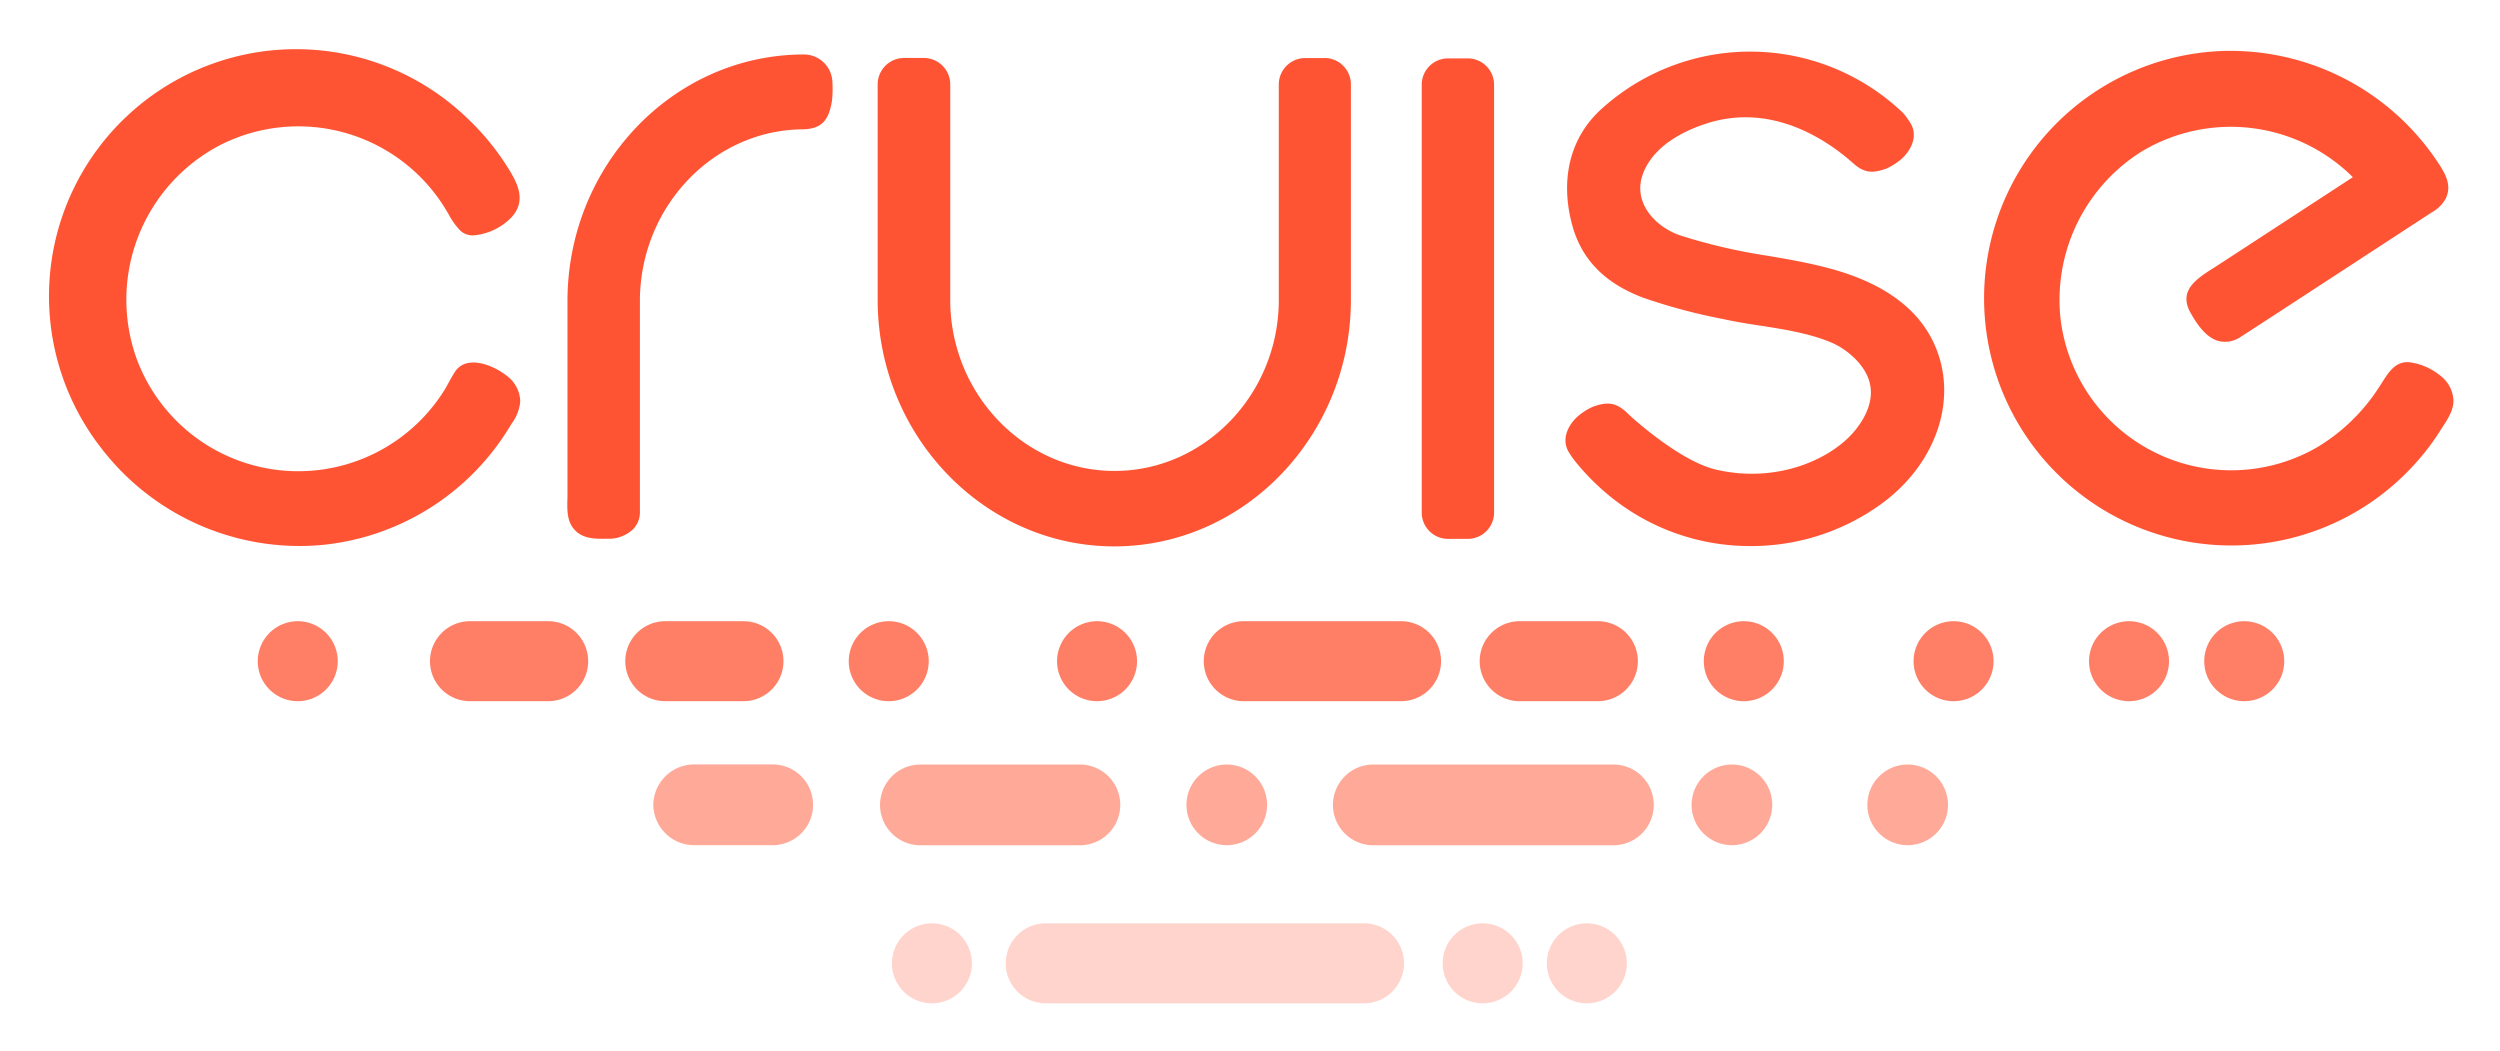 <svg xmlns="http://www.w3.org/2000/svg" role="img" viewBox="-8.51 34.74 416.26 175.01"><title>Cruise (member) logo</title><path fill="none" d="M0 0h400v245H0z" pointer-events="none"/><path fill="#ff5433" d="M240.259 48.866v71.186a.45.45 0 0 0 0 .063 4.382 4.382 0 0 1-4.398 4.35h-3.25a4.382 4.382 0 0 1-4.398-4.358v-.063a.427.427 0 0 0 0-.063V48.898a.277.277 0 0 0 0-.087 4.382 4.382 0 0 1 4.397-4.35h3.251a4.382 4.382 0 0 1 4.398 4.358zm55.643 30.507c-3.385-.894-6.549-1.44-9.902-2.017a95.555 95.555 0 0 1-14.61-3.37c-4.23-1.4-7.909-5.354-6.47-9.926 1.63-5.093 7.301-7.648 10.536-8.7 10.907-3.607 20.098 2.563 24.599 6.565 1.922 1.732 3.377 1.653 5.536.878a10.354 10.354 0 0 0 2.618-1.693c1.582-1.487 2.698-3.844 1.306-5.995a16.614 16.614 0 0 0-.791-1.131 5.197 5.197 0 0 0-.554-.617 36.858 36.858 0 0 0-49.83-.665c-5.481 4.825-7.063 11.865-5.141 19.26 1.487 5.727 5.228 9.863 11.975 12.378a94.914 94.914 0 0 0 13.177 3.512l.427.095c1.875.404 3.868.72 5.798 1.013 4.018.624 8.17 1.273 11.864 2.823 2.476 1.052 5.537 3.567 6.328 6.58.957 3.489-1.266 6.732-2.666 8.353-3.994 4.612-12.853 8.527-22.85 6.225-5.584-1.281-12.822-7.6-14.38-9.009l-.11-.11c-2.16-2.215-3.67-2.207-6.06-1.353a10.354 10.354 0 0 0-2.617 1.693c-1.582 1.487-2.697 3.844-1.305 5.995.087.142.577.894.98 1.392a38.994 38.994 0 0 0 7.72 7.285 36.819 36.819 0 0 0 21.49 6.826h.08a36.835 36.835 0 0 0 21.553-6.921c8.13-5.837 12.093-15.028 10.092-23.38-1.89-7.815-8.202-13.194-18.793-15.986zM76.501 105.562l.221-.34a7.198 7.198 0 0 0 1.392-3.67 5.458 5.458 0 0 0-2.072-4.106c-1.7-1.384-4.35-2.626-6.454-2.293a3.322 3.322 0 0 0-2.373 1.534c-.403.625-.72 1.202-1.02 1.756s-.554 1.012-.878 1.519a28.688 28.688 0 0 1-50.97-5.205 29.036 29.036 0 0 1 13.771-35.846 28.711 28.711 0 0 1 37.689 10.86l.38.649a11.983 11.983 0 0 0 1.938 2.713 3.014 3.014 0 0 0 2.301.79 9.958 9.958 0 0 0 6.257-3.029c2.475-2.736 1.036-5.592-.657-8.281a41.596 41.596 0 0 0-6.288-7.76A41.13 41.13 0 0 0 8.48 109.525a41.628 41.628 0 0 0 36.091 16.001 41.232 41.232 0 0 0 31.93-19.963zm48.817-49.292c3.243-.12 4.168-1.788 4.683-4.62a18.5 18.5 0 0 0 .087-3.235 4.746 4.746 0 0 0-4.746-4.603c-21.712 0-39.366 18.445-39.366 41.066v32.635c-.055 1.685-.126 3.599.791 4.935 1.4 2.041 3.575 2.025 5.87 1.994h.134a5.837 5.837 0 0 0 4.128-1.582 4.073 4.073 0 0 0 1.14-3.022V84.451c.22-15.534 12.425-28.158 27.287-28.181zm86.696-11.865h-3.203a4.406 4.406 0 0 0-4.398 4.398.522.522 0 0 1 0 .071v36.21c-.221 15.495-12.457 28.07-27.35 28.07s-27.13-12.575-27.352-28.07V48.937a.427.427 0 0 1 0-.07v-.064a4.406 4.406 0 0 0-4.398-4.413h-3.25a4.406 4.406 0 0 0-4.438 4.405.617.617 0 0 1 0 .071v36.068c.143 22.486 17.82 40.781 39.398 40.781s39.254-18.295 39.397-40.781V48.937a.506.506 0 0 1 0-.07v-.072a4.406 4.406 0 0 0-4.398-4.405zM395.19 110.11a39.92 39.92 0 0 0 2.579-3.623l.387-.593c.87-1.329 1.851-2.84 1.843-4.414a5.45 5.45 0 0 0-2.064-4.097l-.095-.079a10.282 10.282 0 0 0-5.347-2.27h-.126c-2.128 0-3.204 1.724-4.35 3.544l-.396.616a31.59 31.59 0 0 1-10.282 9.998 28.617 28.617 0 0 1-42.767-21.45 29.162 29.162 0 0 1 13.367-27.684 28.822 28.822 0 0 1 35.158 4.034l.15.15-22.384 14.601c-2.919 1.899-6.937 3.908-4.643 7.973 1.005 1.78 2.507 4.105 4.643 4.698a4.524 4.524 0 0 0 3.662-.656c1.281-.791 31.907-20.786 31.907-20.786a5.79 5.79 0 0 0 2.246-2.2c1.195-2.372-.158-4.42-1.47-6.39a41.446 41.446 0 0 0-34.21-18.271h-.854a41.2 41.2 0 0 0-38.369 53.642 41.177 41.177 0 0 0 71.415 13.24z" class="cls-1"/><g class="cls-2" opacity=".5"><path fill="#ff5433" d="M144.744 162.035a6.723 6.723 0 1 0 0 13.447h26.552a6.723 6.723 0 1 0 0-13.447zm128.403 6.716a6.715 6.715 0 1 0 6.715-6.716 6.731 6.731 0 0 0-6.715 6.716zm-84.11 0a6.715 6.715 0 1 0 6.715-6.716 6.731 6.731 0 0 0-6.715 6.716zm-88.768 0a6.81 6.81 0 0 0 6.865 6.715h13.011a6.723 6.723 0 1 0 0-13.446h-13.019a6.81 6.81 0 0 0-6.857 6.73zm119.884-6.716a6.723 6.723 0 1 0 0 13.447h39.975a6.723 6.723 0 1 0 0-13.447zm88.974 0a6.715 6.715 0 1 0 6.715 6.716 6.731 6.731 0 0 0-6.715-6.716z" class="cls-1"/></g><g class="cls-3" opacity=".25"><path fill="#ff5433" d="M238.36 188.477a6.66 6.66 0 1 0 6.66 6.66 6.676 6.676 0 0 0-6.66-6.66zm17.346 0a6.66 6.66 0 1 0 6.66 6.66 6.676 6.676 0 0 0-6.66-6.66zm-90.097 0a6.66 6.66 0 1 0 0 13.32h52.994a6.66 6.66 0 1 0 0-13.32zm-25.61 6.66a6.66 6.66 0 1 0 6.659-6.66 6.676 6.676 0 0 0-6.66 6.66z" class="cls-1"/></g><g class="cls-4" opacity=".75"><path fill="#ff5433" d="M34.406 144.832a6.66 6.66 0 1 0 6.66-6.66 6.676 6.676 0 0 0-6.66 6.66zm35.34-6.66a6.66 6.66 0 1 0 0 13.32h13.019a6.66 6.66 0 1 0 0-13.32zm32.516 0a6.66 6.66 0 1 0 0 13.32h13.019a6.66 6.66 0 1 0 0-13.32zm96.322 0a6.66 6.66 0 1 0 0 13.32h26.188a6.66 6.66 0 1 0 0-13.32zm-65.776 6.66a6.66 6.66 0 1 0 6.66-6.66 6.676 6.676 0 0 0-6.66 6.66zm34.684 0a6.66 6.66 0 1 0 6.66-6.66 6.676 6.676 0 0 0-6.66 6.66zm142.616 0a6.66 6.66 0 1 0 6.66-6.66 6.676 6.676 0 0 0-6.66 6.66zm29.21 0a6.66 6.66 0 1 0 6.66-6.66 6.676 6.676 0 0 0-6.66 6.66zm25.848-6.66a6.66 6.66 0 1 0 6.66 6.66 6.676 6.676 0 0 0-6.66-6.66zm-120.644 0a6.66 6.66 0 1 0 0 13.32h13.02a6.66 6.66 0 1 0 0-13.32zm30.657 6.66a6.66 6.66 0 1 0 6.66-6.66 6.676 6.676 0 0 0-6.66 6.66z" class="cls-1"/></g></svg>